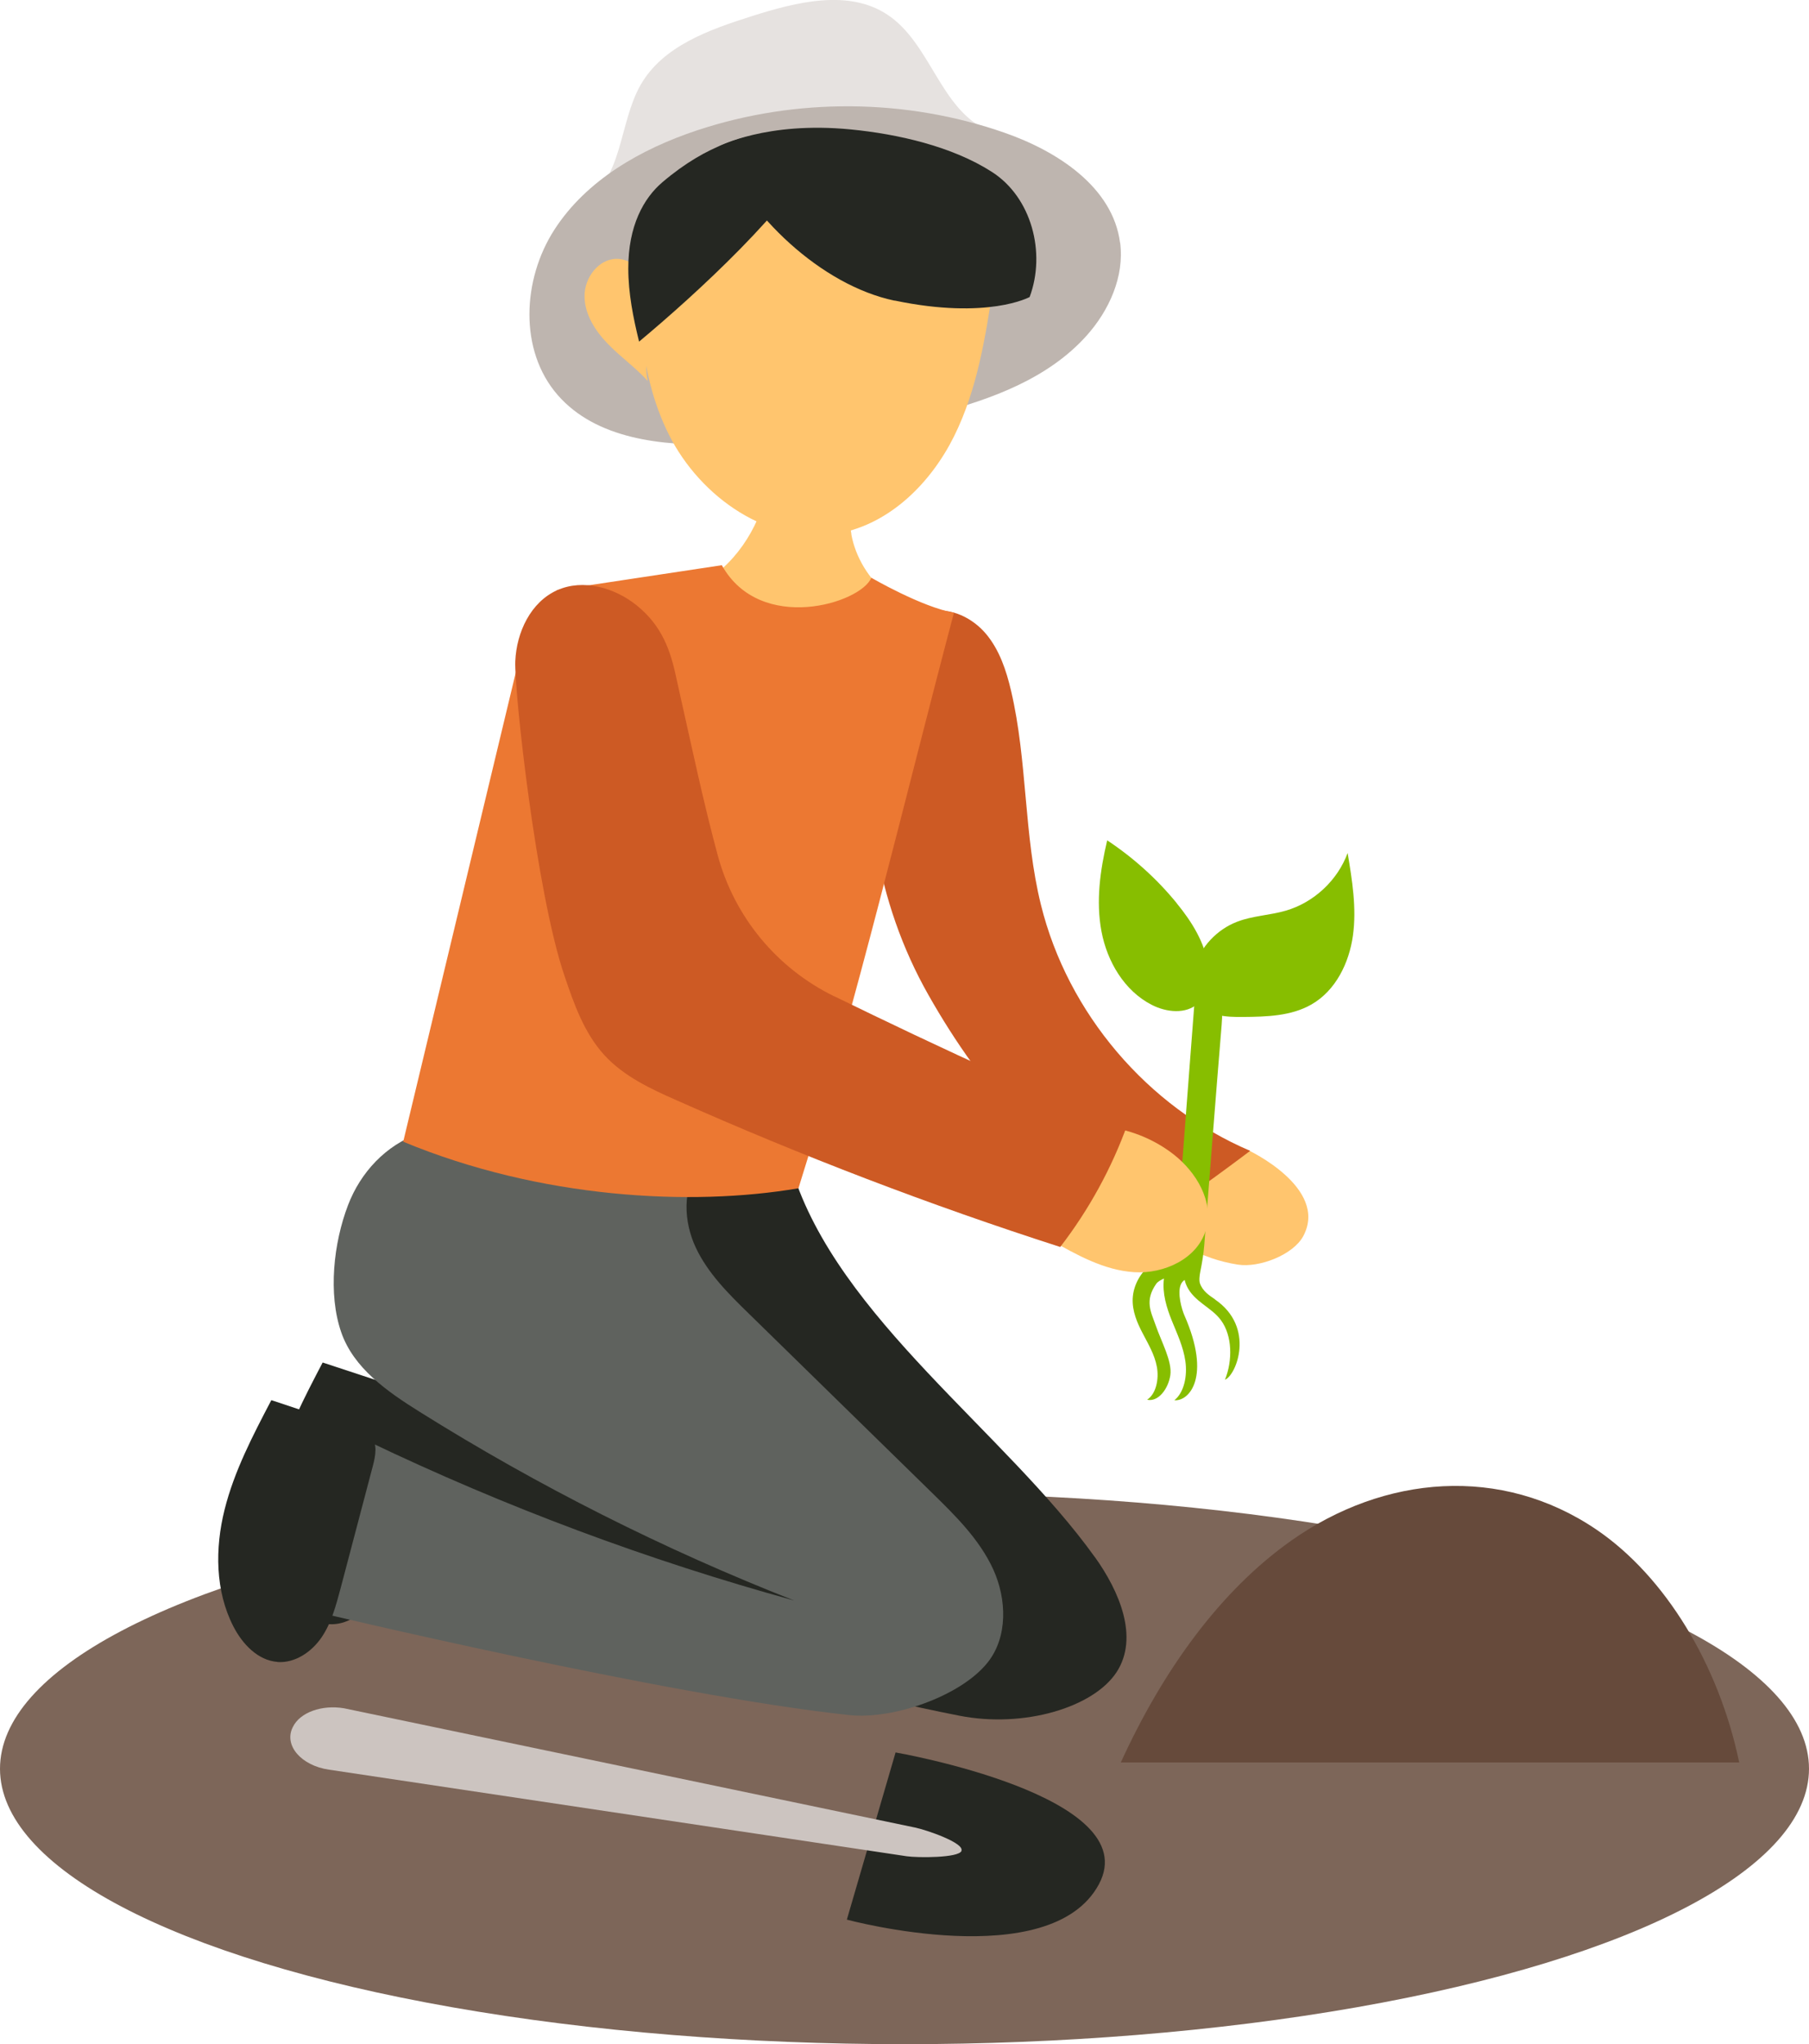 <?xml version="1.0" encoding="UTF-8"?>
<svg id="Layer_2" data-name="Layer 2" xmlns="http://www.w3.org/2000/svg" viewBox="0 0 174.48 197.11">
  <defs>
    <style>
      .cls-1 {
        fill: #252722;
      }

      .cls-2 {
        fill: #7d6659;
      }

      .cls-3 {
        fill: #cd5a24;
      }

      .cls-4 {
        fill: #ffc56e;
      }

      .cls-5 {
        fill: #ec7832;
      }

      .cls-6 {
        fill: #ccc4c0;
      }

      .cls-7 {
        fill: #87be00;
      }

      .cls-8 {
        fill: #e6e2e0;
      }

      .cls-9 {
        fill: #5f625e;
      }

      .cls-10 {
        fill: #beb5af;
      }

      .cls-11 {
        fill: #664a3b;
      }
    </style>
  </defs>
  <g id="achievements">
    <g>
      <ellipse class="cls-2" cx="87.24" cy="170.55" rx="87.24" ry="26.56"/>
      <path class="cls-8" d="M72.5,1.56c4.31-1.36,9.33-2.64,13.1-.14,4.14,2.74,5.08,9.08,9.61,11.12-13.24-1.01-26.72,1.36-38.82,6.82,3.68-2.08,3.3-7.48,5.39-11.16,2.13-3.75,6.62-5.34,10.73-6.64Z"/>
      <path class="cls-1" d="M105.61,150.15c2.33,3.26,4.27,7.72,2.09,11.08-2.23,3.42-8.95,5.42-15.15,4.21-19.78-3.86-35.32-10.45-54.5-16.63,.47-3.98,2.64-9.35,3.12-13.33,16.3,6.12,31.18,13.69,48.55,14.95-8.14-3.68-16.51-7.52-22.6-14.06-6.09-6.54-9.37-16.53-5.57-24.61,5.8-.15,14.86,1.11,14.86,1.11,4.41,14.18,20.55,25.21,29.2,37.29Z"/>
      <path class="cls-1" d="M31.71,156.61c1.68,.12,3.27-.95,4.23-2.34,.96-1.39,1.4-3.06,1.84-4.69,1.05-3.97,2.09-7.94,3.14-11.91,.25-.95,.46-2.08-.18-2.82-.36-.42-.9-.6-1.42-.77-2.73-.9-5.47-1.8-8.2-2.7-1.78,3.4-3.58,6.84-4.51,10.56-.93,3.72-.91,7.82,.84,11.24,.87,1.7,2.37,3.3,4.27,3.44Z"/>
      <path class="cls-9" d="M67.45,112.45c-7.13-1.07-14.27-2.15-21.4-3.22-1.88-.28-3.85-.56-5.64,.07-3.19,1.12-5.63,3.74-6.84,6.9-1.4,3.65-1.94,8.57-.66,12.26,1.19,3.46,4.44,5.72,7.54,7.66,11.45,7.17,23.57,13.28,36.15,18.21-14.11-3.88-27.87-9.02-41.07-15.34-1.52,4.88-3.66,11.52-5.19,16.4,0,0,33.86,8.1,51.59,9.99,4.16,.44,10.69-1.79,13.31-5.05,1.98-2.46,1.87-6.12,.56-9-1.32-2.88-3.63-5.16-5.89-7.37-5.89-5.76-11.78-11.52-17.67-17.28-1.97-1.92-3.97-3.9-5.14-6.4-1.16-2.49-1.31-5.65,.34-7.84Z"/>
      <path class="cls-1" d="M26.76,160.26c1.68,.12,3.27-.95,4.23-2.34,.96-1.39,1.4-3.06,1.84-4.69,1.05-3.97,2.09-7.94,3.14-11.91,.25-.95,.46-2.08-.18-2.83-.36-.41-.9-.6-1.42-.77-2.74-.9-5.47-1.8-8.2-2.71-1.78,3.4-3.58,6.84-4.51,10.56-.93,3.72-.91,7.82,.84,11.24,.87,1.7,2.36,3.3,4.27,3.44Z"/>
      <path class="cls-4" d="M117.85,111.95c.74-.43,2.53-1.05,2.53-1.05,0,0,7.76,3.62,5.34,8.26-.96,1.84-4.28,3.11-6.33,2.78-3.57-.56-6.5-2.26-8.88-4.99,2.3-1.32,5.04-3.67,7.34-5Z"/>
      <path class="cls-10" d="M108.03,23.41c-.69-5.36-6.03-8.83-11.14-10.61-9.5-3.32-20.11-3.4-29.66-.23-5.41,1.8-10.67,4.79-13.76,9.58-3.09,4.79-3.43,11.63,.31,15.93,3.71,4.26,10.03,4.92,15.68,4.77,7.04-.2,14.07-1.19,20.89-2.97,5.32-1.39,10.76-3.4,14.44-7.5,2.19-2.44,3.67-5.72,3.25-8.97Z"/>
      <path class="cls-4" d="M80.92,51.42c4.94-.93,8.88-4.87,11.11-9.37,2.23-4.5,3.02-9.56,3.78-14.52,.48-3.16,.9-6.65-.84-9.34-1.59-2.44-4.58-3.56-7.44-4.09-9.12-1.68-18.99,1.35-25.59,7.86-.55,6.77-.46,13.87,2.57,19.94,3.03,6.07,9.74,10.76,16.41,9.51Z"/>
      <path class="cls-4" d="M62.48,36.75c-.33-1.48-.05-3.02,.19-4.52,.24-1.5,.46-3.05,.02-4.51-.44-1.45-1.71-2.77-3.22-2.76-1.76,.01-3.1,1.84-3.09,3.59,0,1.76,1.03,3.35,2.25,4.61,1.22,1.26,2.67,2.28,3.85,3.58Z"/>
      <path class="cls-1" d="M63.89,17.57c8.72-7.43,15.69-3.93,15.69-3.93-3.27,6.34-12.46,14.73-17.94,19.3-.57-2.31-1.04-4.67-1.04-7.05-.01-4.11,1.48-6.78,3.29-8.32Z"/>
      <path class="cls-1" d="M86.29,28.98c8.99,1.88,13.02-.34,13.02-.34,1.59-4.27,.19-9.62-3.65-12.07-3.83-2.46-9.08-3.65-13.61-4.09-8.14-.8-12.72,1.64-12.72,1.64,2.8,6.66,9.89,13.39,16.95,14.87Z"/>
      <path class="cls-4" d="M82.12,51.52c-.29-1.55-.22-3.1,.09-4.63-.8,.21-1.61,.35-2.47,.35-1.96,0-3.78-.6-5.35-1.59-.29,1.5-.7,2.97-1.31,4.37-1.55,3.58-4.65,6.74-8.51,7.26,.12,4.98,.76,9.95,1.9,14.79,.6,2.53,1.37,5.09,2.93,7.17,1.56,2.08,4.08,3.61,6.66,3.36,3.37-.32,5.82-3.45,6.89-6.65,1.07-3.21,1.17-6.66,2.15-9.9,.98-3.23,3.23-6.46,6.56-7.04-4.42,.85-8.74-3.06-9.55-7.49Z"/>
      <path class="cls-3" d="M89.74,58.97c1.98-.42,4.06,.61,5.36,2.15,1.3,1.55,1.96,3.53,2.42,5.5,1.59,6.77,1.21,13.89,2.88,20.63,2.58,10.45,10.28,19.5,20.18,23.72,0,0-6.31,4.79-8.95,6.28-9.67-3.5-17-12.34-22.07-21.29-5.08-8.94-6.84-19.72-4.89-29.82,.59-3.06,2.02-6.55,5.06-7.19Z"/>
      <path class="cls-5" d="M92.01,59.08c-4.78,18.04-9.39,37.7-15,55.5-10.36,1.77-24.91,.99-38.12-4.49,3.77-15.71,7.13-29.7,10.9-45.42,.55-2.28,2.55-5.88,3.94-7.77,0,0,5.93-.89,15.89-2.4,3.71,6.66,13.41,3.68,14.42,1.21,0,0,4.87,2.83,7.97,3.37Z"/>
      <g>
        <path class="cls-7" d="M115.18,93.32c.61-2,2.18-3.69,4.14-4.44,1.5-.58,3.16-.62,4.7-1.07,2.71-.79,4.99-2.92,5.96-5.56,.44,2.64,.88,5.32,.51,7.97-.37,2.65-1.67,5.3-3.99,6.63-1.96,1.13-4.34,1.19-6.6,1.21-1.58,.02-3.39-.07-4.36-1.31-.74-.95-.72-2.29-.38-3.43Z"/>
        <path class="cls-7" d="M113.49,87.08c-1.91-2.34-4.18-4.38-6.7-6.05-.68,2.88-1.1,5.88-.55,8.79,.55,2.91,2.21,5.72,4.84,7.07,1.41,.73,3.3,.93,4.47-.13,.96-.86,1.16-2.3,.99-3.57-.31-2.28-1.59-4.32-3.05-6.1Z"/>
        <path class="cls-7" d="M117.19,125.29c-.56-.38-1.19-.79-1.45-1.53-.1-.27-.05-.73,.03-1.14,.17-.84,.31-1.67,.38-2.52,.32-4.2,1.18-15.29,1.68-21.28,.07-.88,.12-1.83-.36-2.57-.48-.74-1.73-1-2.21-.26-.63,8.25-1.26,16.49-1.89,24.73-.83,.29-1.65,.63-2.38,1.21-.92,.73-1.67,1.92-1.74,3.27-.06,1.21,.43,2.36,.97,3.38,.53,1.02,1.14,2.03,1.36,3.21,.22,1.18-.07,2.62-.94,3.18,1.07,.24,2.04-1.04,2.24-2.37,.19-1.33-.85-3.18-1.43-4.85-.44-1.26-1.07-2.33,.07-3.96,.15-.21,.43-.36,.74-.51,0,.01,0,.02,0,.03-.17,1.4,.26,2.79,.77,4.05,.51,1.26,1.1,2.5,1.3,3.89,.2,1.39-.1,3-1.06,3.77,1.41,.12,3.59-2.22,.97-8.18-.24-.54-.73-2.17-.33-3.02,.09-.19,.21-.31,.35-.4,.05,.21,.12,.42,.21,.6,.36,.76,.97,1.28,1.57,1.74s1.24,.89,1.72,1.54c1.11,1.5,1.13,3.91,.39,5.74,1.09-.42,2.95-5.05-.95-7.73Z"/>
      </g>
      <path class="cls-11" d="M167.75,169.95c-1.97-9.45-7.14-17.93-13.73-22.43-9.23-6.29-20.53-5.28-29.47,1.03-6.85,4.83-12.38,12.49-16.45,21.4h59.65Z"/>
      <path class="cls-4" d="M116.32,118.55c.77-2.69-.93-5.53-3.14-7.25-1.78-1.38-3.92-2.28-6.14-2.6-1.91,3.62-3.82,7.24-5.73,10.86,2.53,1.44,5.17,2.92,8.07,3.11,2.9,.19,6.14-1.31,6.94-4.11Z"/>
      <path class="cls-3" d="M80.46,96.07c-5.53-2.7-9.62-7.65-11.23-13.58-1.4-5.19-2.39-9.93-4.11-17.62-.6-2.68-1.56-4.75-3.69-6.48-2.14-1.73-5.18-2.6-7.69-1.48-2.55,1.14-3.92,4.05-4.04,6.84-.12,2.79,2.01,22.26,4.72,30.27,.93,2.76,1.92,5.6,3.89,7.74,1.87,2.03,4.44,3.23,6.96,4.34,12.07,5.37,24.42,10.1,36.99,14.14,2.76-3.58,4.96-7.59,6.49-11.84-4.67-1.03-18.97-7.79-28.27-12.33Z"/>
      <g>
        <path class="cls-1" d="M86.38,168.98l-4.7,16.12s19.63,5.31,24.31-3.41c4.58-8.53-19.61-12.71-19.61-12.71Z"/>
        <path class="cls-6" d="M92.73,178.46c.3-.75-3.36-2.01-4.48-2.24l-55.07-11.5c-2.15-.36-4.25,.4-4.93,1.8l-.03,.06c-.84,1.73,.83,3.67,3.51,4.06l55.73,8.35c1.04,.15,5.01,.17,5.28-.52h0Z"/>
      </g>
    </g>
  </g>
</svg>